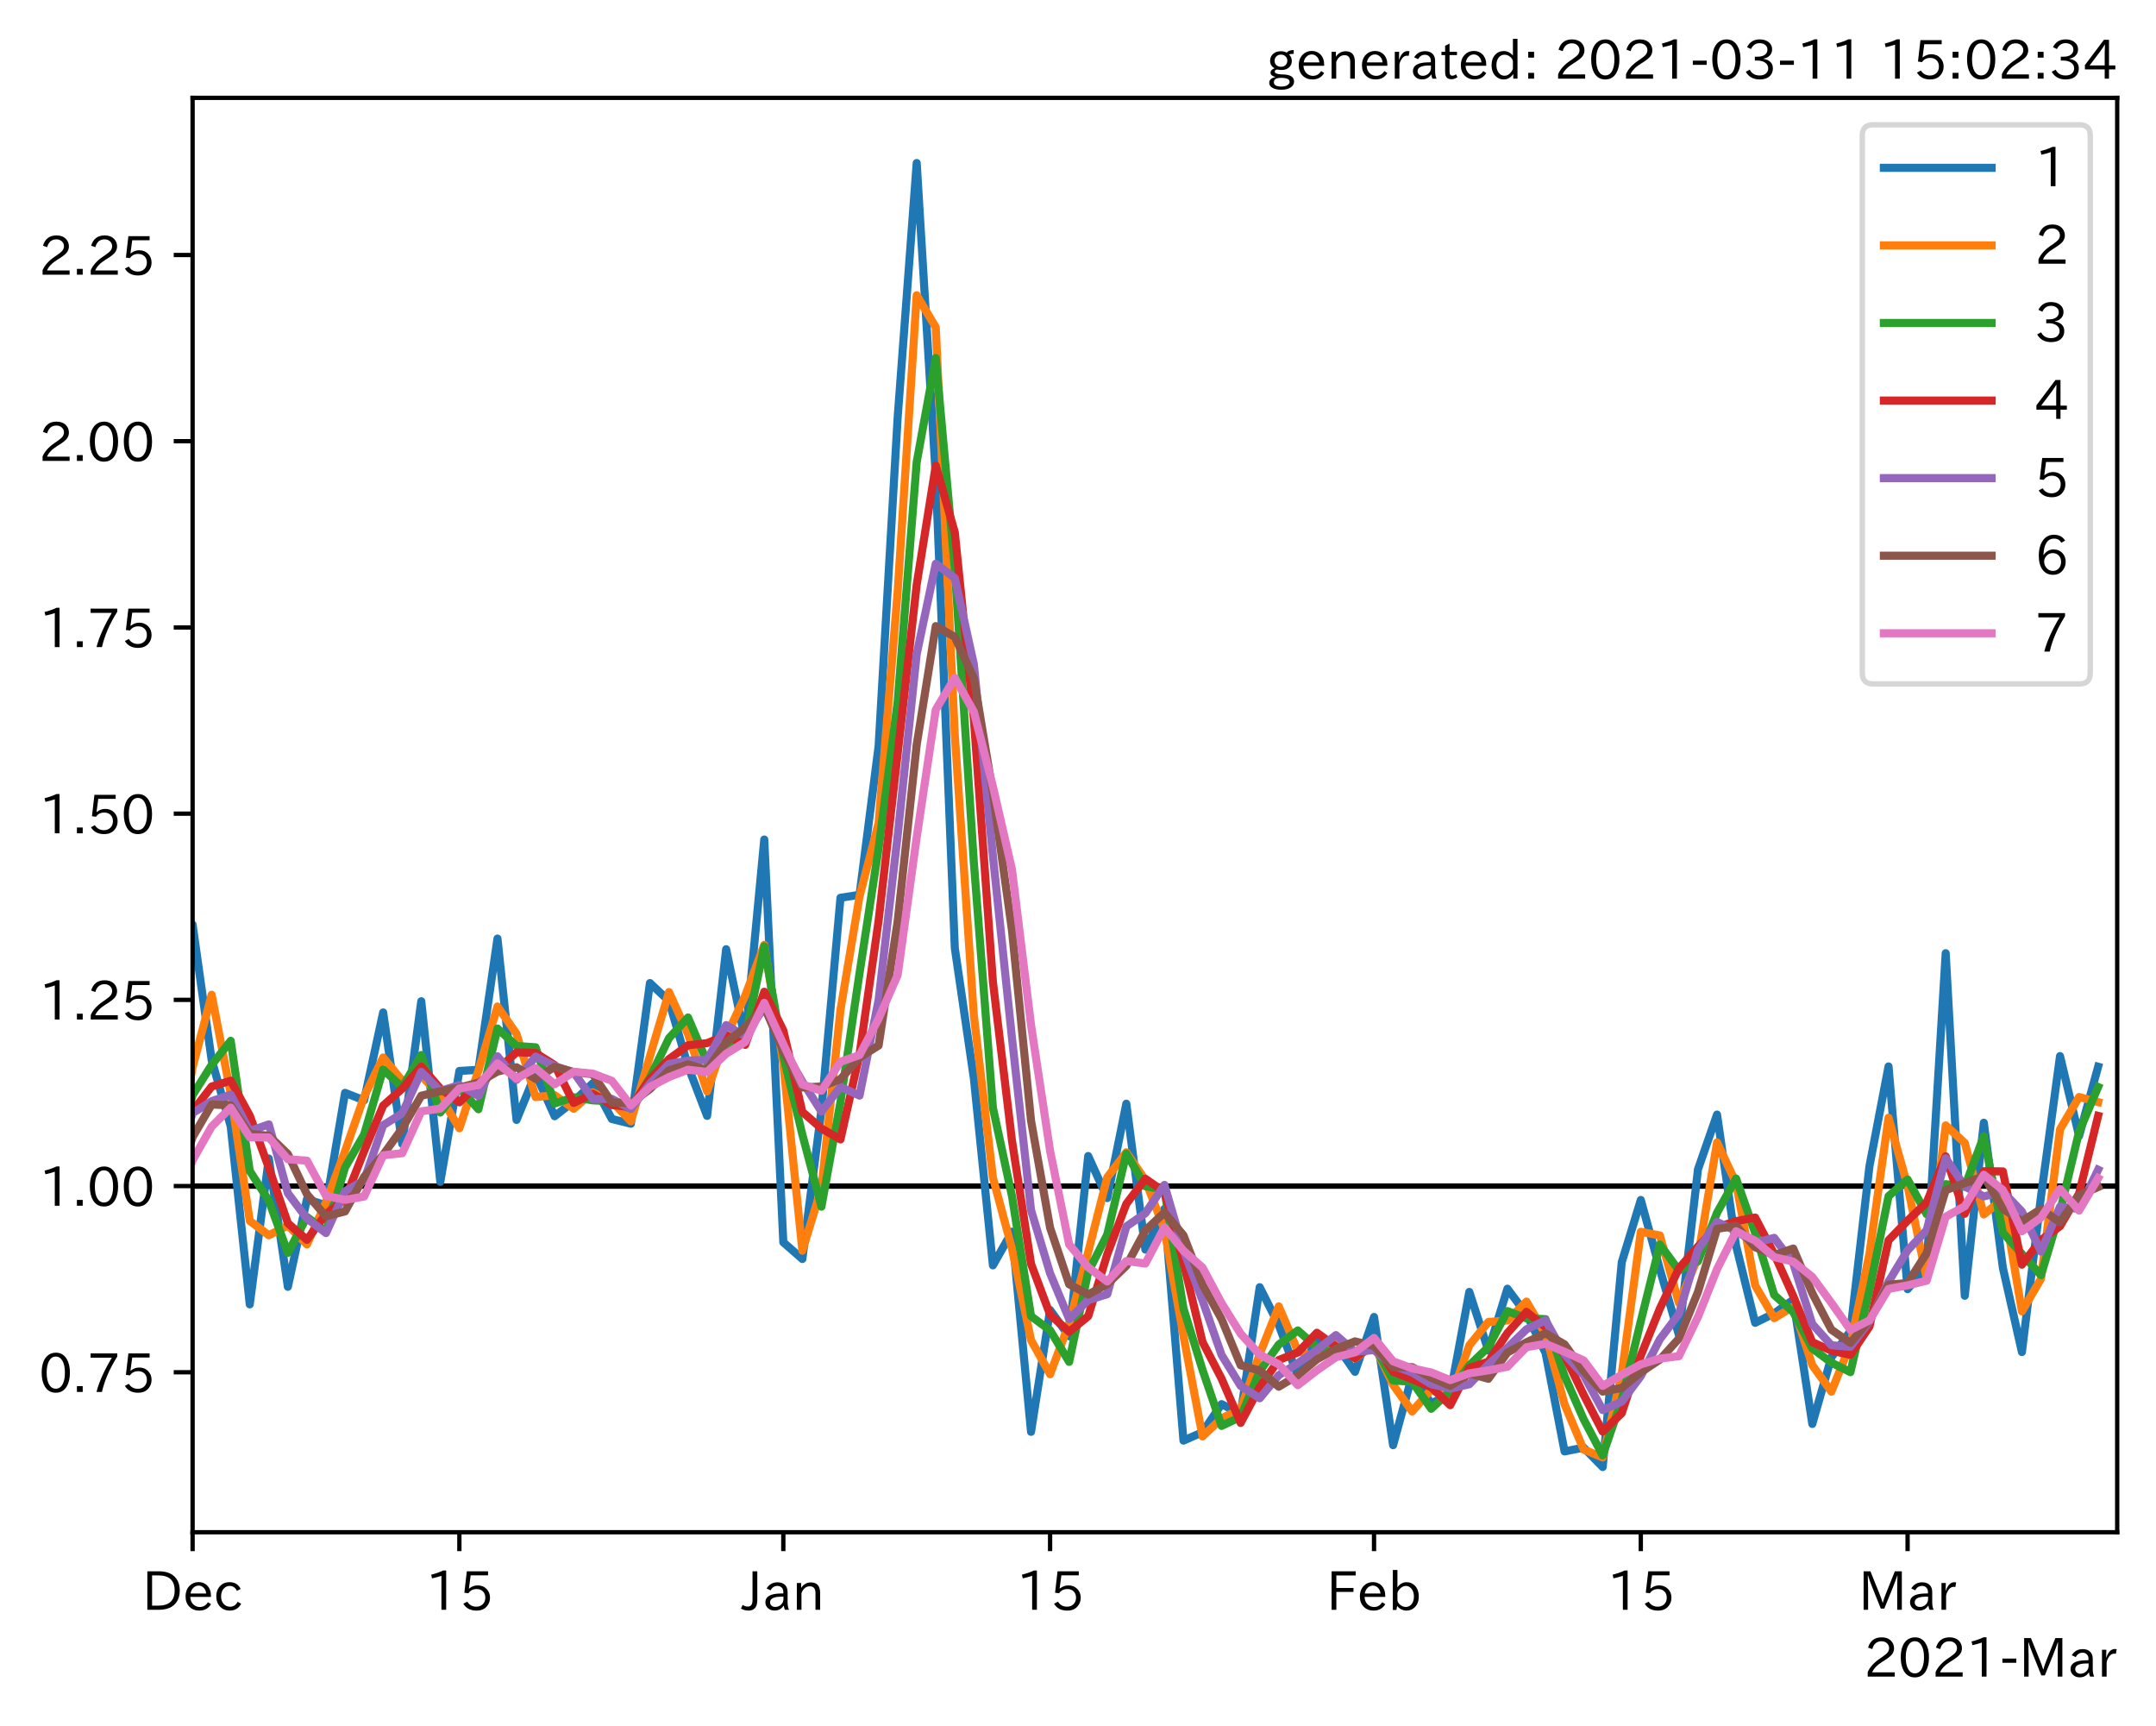 <?xml version="1.0" encoding="utf-8" standalone="no"?>
<!DOCTYPE svg PUBLIC "-//W3C//DTD SVG 1.1//EN"
  "http://www.w3.org/Graphics/SVG/1.1/DTD/svg11.dtd">
<!-- Created with matplotlib (https://matplotlib.org/) -->
<svg height="320.24pt" version="1.1" viewBox="0 0 400.058 320.24" width="400.058pt" xmlns="http://www.w3.org/2000/svg" xmlns:xlink="http://www.w3.org/1999/xlink">
 <defs>
  <style type="text/css">*{stroke-linecap:butt;stroke-linejoin:round;}</style>
 </defs>
 <g id="figure_1">
  <g id="patch_1">
   <path d="M 0 320.24 
L 400.058 320.24 
L 400.058 0 
L 0 0 
z
" style="fill:#ffffff;"/>
  </g>
  <g id="axes_1">
   <g id="patch_2">
    <path d="M 35.737 284.259 
L 392.858 284.259 
L 392.858 18.147 
L 35.737 18.147 
z
" style="fill:#ffffff;"/>
   </g>
   <g id="line2d_1">
    <path clip-path="url(#p5cc35576ca)" d="M 35.737 220.039 
L 392.858 220.039 
" style="fill:none;stroke:#000000;stroke-linecap:square;"/>
   </g>
   <g id="matplotlib.axis_1">
    <g id="xtick_1">
     <g id="line2d_2">
      <defs>
       <path d="M 0 0 
L 0 3.5 
" id="m7ae3e0e9e2" style="stroke:#000000;stroke-width:0.8;"/>
      </defs>
      <g>
       <use style="stroke:#000000;stroke-width:0.8;" x="35.737" xlink:href="#m7ae3e0e9e2" y="284.259"/>
      </g>
     </g>
     <g id="text_1">
      <!-- Dec -->
      <g transform="translate(26.389 298.749)scale(0.1 -0.1)">
       <defs>
        <path d="M 9.516 72.406 
L 31 72.406 
Q 49.359 72.406 59.234 63.281 
Q 69.625 53.812 69.625 36.812 
Q 69.625 16.359 54.938 6.891 
Q 45.703 0.984 30.328 0.984 
L 9.516 0.984 
z
M 18.312 8.688 
L 29.594 8.688 
Q 60.203 8.688 60.203 36.812 
Q 60.203 64.797 30.125 64.797 
L 18.312 64.797 
z
" id="IPAexGothic-68"/>
        <path d="M 13.484 24.906 
Q 13.922 16.266 18.891 11.281 
Q 23.969 6.203 31.203 6.203 
Q 40.719 6.203 46.297 15.094 
L 51.906 11.375 
Q 44.828 -0.484 30.172 -0.484 
Q 19.094 -0.484 11.969 6.594 
Q 4.781 13.812 4.781 25.641 
Q 4.781 38.188 12.312 45.703 
Q 19 52.391 29 52.391 
Q 38.422 52.391 44.781 46.188 
Q 51.906 38.969 51.906 26.906 
L 51.906 24.906 
z
M 43.062 31.203 
Q 42.328 37.984 38.281 41.891 
Q 34.281 45.906 28.812 45.906 
Q 22.469 45.906 17.969 40.484 
Q 14.891 36.812 13.969 31.203 
z
" id="IPAexGothic-101"/>
        <path d="M 51.078 12.25 
Q 44.281 -0.484 29.688 -0.484 
Q 19.188 -0.484 12.312 6.391 
Q 4.891 13.922 4.891 25.984 
Q 4.891 37.938 12.312 45.516 
Q 19.094 52.297 29.391 52.297 
Q 43.953 52.297 50.094 39.703 
L 43.172 36.078 
Q 38.812 45.312 29.688 45.312 
Q 23.688 45.312 19.281 40.922 
Q 13.766 35.406 13.766 25.781 
Q 13.766 16.703 19.094 11.375 
Q 23.781 6.688 30.562 6.688 
Q 39.797 6.688 44.484 15.875 
z
" id="IPAexGothic-99"/>
       </defs>
       <use xlink:href="#IPAexGothic-68"/>
       <use x="75.684" xlink:href="#IPAexGothic-101"/>
       <use x="132.568" xlink:href="#IPAexGothic-99"/>
      </g>
     </g>
    </g>
    <g id="xtick_2">
     <g id="line2d_3">
      <g>
       <use style="stroke:#000000;stroke-width:0.8;" x="85.239" xlink:href="#m7ae3e0e9e2" y="284.259"/>
      </g>
     </g>
     <g id="text_2">
      <!-- 15 -->
      <g transform="translate(78.941 298.749)scale(0.1 -0.1)">
       <defs>
        <path d="M 38.484 0.984 
L 29.688 0.984 
L 29.688 64.109 
Q 21.438 61.281 12.312 59.328 
L 10.688 66.109 
Q 23.734 69.391 32.906 73.922 
L 38.484 73.922 
z
" id="IPAexGothic-49"/>
        <path d="M 18.406 40.672 
Q 25.531 46.297 33.938 46.297 
Q 44 46.297 50.641 39.5 
Q 56.844 33.016 56.844 23.391 
Q 56.844 14.656 51.516 8.016 
Q 44.828 -0.484 31.734 -0.484 
Q 14.984 -0.484 7.328 12.25 
L 14.656 16.062 
Q 20.453 6.781 31.453 6.781 
Q 38.531 6.781 43.266 11.188 
Q 48.141 15.828 48.141 23.484 
Q 48.141 30.719 43.844 35.016 
Q 39.359 39.5 32.125 39.5 
Q 21.969 39.5 16.75 31.688 
L 9.234 32.672 
L 13.812 72.406 
L 53.219 72.406 
L 53.219 64.891 
L 20.953 64.891 
L 17.719 40.672 
z
" id="IPAexGothic-53"/>
       </defs>
       <use xlink:href="#IPAexGothic-49"/>
       <use x="62.988" xlink:href="#IPAexGothic-53"/>
      </g>
     </g>
    </g>
    <g id="xtick_3">
     <g id="line2d_4">
      <g>
       <use style="stroke:#000000;stroke-width:0.8;" x="145.349" xlink:href="#m7ae3e0e9e2" y="284.259"/>
      </g>
     </g>
     <g id="text_3">
      <!-- Jan -->
      <g transform="translate(137.68 298.749)scale(0.1 -0.1)">
       <defs>
        <path d="M 28.422 72.406 
L 28.422 19.281 
Q 28.422 -0.484 11.922 -0.484 
Q 4.734 -0.484 -1.953 3.266 
L 1.312 10.062 
Q 5.906 6.984 10.844 6.984 
Q 19.531 6.984 19.531 18.797 
L 19.531 72.406 
z
" id="IPAexGothic-74"/>
        <path d="M 49.312 0.984 
L 41.75 0.984 
Q 39.984 4.734 39.547 8.688 
L 39.203 8.688 
Q 33.547 -0.391 22.312 -0.391 
Q 14.594 -0.391 9.719 4.5 
Q 5.422 8.797 5.422 14.984 
Q 5.422 30.422 32.031 31.203 
L 38.719 31.391 
L 38.719 33.984 
Q 38.719 39.203 35.75 42.188 
Q 32.625 45.312 27.734 45.312 
Q 19.344 45.312 15.141 37.156 
L 7.719 40.578 
Q 14.656 52 27.938 52 
Q 37.109 52 42.047 46.875 
Q 46.625 42.281 46.625 33.891 
L 46.625 15.578 
Q 46.625 6.25 49.312 0.984 
z
M 38.922 25.391 
L 33.453 25.297 
Q 14.109 24.859 14.109 14.891 
Q 14.109 11.375 16.406 9.078 
Q 19.234 6.297 23.828 6.297 
Q 30.219 6.297 34.906 10.984 
Q 38.922 15.141 38.922 21 
z
" id="IPAexGothic-97"/>
        <path d="M 52 0.984 
L 43.406 0.984 
L 43.406 31.891 
Q 43.406 44.578 32.906 44.578 
Q 22.312 44.578 17.391 31.891 
L 17.391 0.984 
L 8.797 0.984 
L 8.797 50.781 
L 16.797 50.781 
L 16.797 41.797 
Q 23.828 51.812 34.719 51.812 
Q 52 51.812 52 32.375 
z
" id="IPAexGothic-110"/>
       </defs>
       <use xlink:href="#IPAexGothic-74"/>
       <use x="37.988" xlink:href="#IPAexGothic-97"/>
       <use x="92.969" xlink:href="#IPAexGothic-110"/>
      </g>
     </g>
    </g>
    <g id="xtick_4">
     <g id="line2d_5">
      <g>
       <use style="stroke:#000000;stroke-width:0.8;" x="194.85" xlink:href="#m7ae3e0e9e2" y="284.259"/>
      </g>
     </g>
     <g id="text_4">
      <!-- 15 -->
      <g transform="translate(188.552 298.749)scale(0.1 -0.1)">
       <use xlink:href="#IPAexGothic-49"/>
       <use x="62.988" xlink:href="#IPAexGothic-53"/>
      </g>
     </g>
    </g>
    <g id="xtick_5">
     <g id="line2d_6">
      <g>
       <use style="stroke:#000000;stroke-width:0.8;" x="254.96" xlink:href="#m7ae3e0e9e2" y="284.259"/>
      </g>
     </g>
     <g id="text_5">
      <!-- Feb -->
      <g transform="translate(246.136 298.749)scale(0.1 -0.1)">
       <defs>
        <path d="M 54.203 64.703 
L 18.312 64.703 
L 18.312 41.5 
L 50.094 41.5 
L 50.094 34.188 
L 18.312 34.188 
L 18.312 0.984 
L 9.516 0.984 
L 9.516 72.406 
L 54.203 72.406 
z
" id="IPAexGothic-70"/>
        <path d="M 17.578 42.672 
Q 24.219 52.203 34.672 52.203 
Q 43.562 52.203 49.859 45.906 
Q 57.172 38.578 57.172 25.688 
Q 57.172 13.094 49.859 5.812 
Q 43.562 -0.484 34.469 -0.484 
Q 24.359 -0.484 17 8.062 
L 15.766 0.688 
L 9.078 0.688 
L 9.078 74.906 
L 17.578 74.906 
z
M 17.578 31.203 
L 17.578 19.578 
Q 17.578 13.875 23.875 9.375 
Q 28.172 6.297 33.109 6.297 
Q 38.875 6.297 42.875 10.297 
Q 48.188 15.766 48.188 25.484 
Q 48.188 34.281 43.797 39.891 
Q 39.453 45.312 33.203 45.312 
Q 27.484 45.312 22.469 40.281 
Q 17.578 35.406 17.578 31.203 
z
" id="IPAexGothic-98"/>
       </defs>
       <use xlink:href="#IPAexGothic-70"/>
       <use x="57.178" xlink:href="#IPAexGothic-101"/>
       <use x="114.062" xlink:href="#IPAexGothic-98"/>
      </g>
     </g>
    </g>
    <g id="xtick_6">
     <g id="line2d_7">
      <g>
       <use style="stroke:#000000;stroke-width:0.8;" x="304.461" xlink:href="#m7ae3e0e9e2" y="284.259"/>
      </g>
     </g>
     <g id="text_6">
      <!-- 15 -->
      <g transform="translate(298.163 298.749)scale(0.1 -0.1)">
       <use xlink:href="#IPAexGothic-49"/>
       <use x="62.988" xlink:href="#IPAexGothic-53"/>
      </g>
     </g>
    </g>
    <g id="xtick_7">
     <g id="line2d_8">
      <g>
       <use style="stroke:#000000;stroke-width:0.8;" x="353.963" xlink:href="#m7ae3e0e9e2" y="284.259"/>
      </g>
     </g>
     <g id="text_7">
      <!-- Mar -->
      <g transform="translate(344.854 298.749)scale(0.1 -0.1)">
       <defs>
        <path d="M 80.422 0.984 
L 71.828 0.984 
L 71.828 39.594 
Q 71.828 51.266 72.406 64.594 
L 72.016 64.594 
Q 68.062 53.266 63.531 41.797 
L 47.906 3.266 
L 41.406 3.266 
L 25.641 42.578 
Q 20.75 54.781 17.625 64.703 
L 17.234 64.703 
Q 17.828 48.922 17.828 39.891 
L 17.828 0.984 
L 9.516 0.984 
L 9.516 72.406 
L 22.125 72.406 
L 39.109 30.375 
Q 42.141 23 44.828 14.156 
L 45.125 14.156 
Q 47.312 22.125 50.531 30.172 
L 67.438 72.406 
L 80.422 72.406 
z
" id="IPAexGothic-77"/>
        <path d="M 36.078 51.812 
L 34.578 43.266 
Q 32.906 43.609 31.594 43.609 
Q 25.828 43.609 22.078 38.188 
Q 17.391 31.344 17.391 26.172 
L 17.391 0.984 
L 8.797 0.984 
L 8.797 50.781 
L 16.891 50.781 
L 16.5 35.984 
L 16.703 35.984 
Q 22.219 52.203 32.766 52.203 
Q 34.469 52.203 36.078 51.812 
z
" id="IPAexGothic-114"/>
       </defs>
       <use xlink:href="#IPAexGothic-77"/>
       <use x="90.186" xlink:href="#IPAexGothic-97"/>
       <use x="145.166" xlink:href="#IPAexGothic-114"/>
      </g>
     </g>
    </g>
    <g id="text_8">
     <!-- 2021-Mar -->
     <g transform="translate(345.865 311.14)scale(0.1 -0.1)">
      <defs>
       <path d="M 57.172 0.984 
L 6.984 0.984 
L 6.984 9.281 
Q 12.891 23.047 29.594 34.422 
L 32.375 36.281 
Q 40.922 42.141 43.609 45.406 
Q 46.688 49.266 46.688 53.812 
Q 46.688 58.938 43.062 62.547 
Q 39.062 66.547 32.562 66.547 
Q 19.531 66.547 15.484 52 
L 7.766 54.781 
Q 13.328 73.828 33.062 73.828 
Q 43.844 73.828 50.25 67.438 
Q 55.859 61.672 55.859 53.516 
Q 55.859 47.469 52.25 42.531 
Q 48.922 37.75 36.969 30.281 
L 34.859 29 
Q 19.625 19.578 15.281 8.891 
L 57.172 8.891 
z
" id="IPAexGothic-50"/>
       <path d="M 31.844 73.828 
Q 45.016 73.828 52.094 61.625 
Q 57.719 51.953 57.719 36.625 
Q 57.719 21.438 52.094 11.578 
Q 45.125 -0.484 31.5 -0.484 
Q 17.922 -0.484 10.938 11.578 
Q 5.328 21.438 5.328 36.719 
Q 5.328 58.016 15.625 67.719 
Q 22.172 73.828 31.844 73.828 
z
M 31.5 66.656 
Q 23.688 66.656 19.188 58.734 
Q 14.594 50.734 14.594 36.625 
Q 14.594 22.75 19.094 14.797 
Q 23.641 6.984 31.5 6.984 
Q 40.922 6.984 45.453 18.016 
Q 48.438 25.344 48.438 37.109 
Q 48.438 50.875 43.844 58.734 
Q 39.203 66.656 31.5 66.656 
z
" id="IPAexGothic-48"/>
       <path d="M 30.766 26.609 
L 4.984 26.609 
L 4.984 34.422 
L 30.766 34.422 
z
" id="IPAexGothic-45"/>
      </defs>
      <use xlink:href="#IPAexGothic-50"/>
      <use x="62.988" xlink:href="#IPAexGothic-48"/>
      <use x="125.977" xlink:href="#IPAexGothic-50"/>
      <use x="188.965" xlink:href="#IPAexGothic-49"/>
      <use x="251.953" xlink:href="#IPAexGothic-45"/>
      <use x="287.744" xlink:href="#IPAexGothic-77"/>
      <use x="377.93" xlink:href="#IPAexGothic-97"/>
      <use x="432.91" xlink:href="#IPAexGothic-114"/>
     </g>
    </g>
   </g>
   <g id="matplotlib.axis_2">
    <g id="ytick_1">
     <g id="line2d_9">
      <defs>
       <path d="M 0 0 
L -3.5 0 
" id="m52d6c0f9b1" style="stroke:#000000;stroke-width:0.8;"/>
      </defs>
      <g>
       <use style="stroke:#000000;stroke-width:0.8;" x="35.737" xlink:href="#m52d6c0f9b1" y="254.585"/>
      </g>
     </g>
     <g id="text_9">
      <!-- 0.75 -->
      <g transform="translate(7.2 258.33)scale(0.1 -0.1)">
       <defs>
        <path d="M 18.5 0.984 
L 7.719 0.984 
L 7.719 11.766 
L 18.5 11.766 
z
" id="IPAexGothic-46"/>
        <path d="M 56.203 66.609 
Q 34.969 32.906 27.781 0.984 
L 17.672 0.984 
Q 24.703 28.656 46.094 64.5 
L 6.688 64.5 
L 6.688 72.406 
L 56.203 72.406 
z
" id="IPAexGothic-55"/>
       </defs>
       <use xlink:href="#IPAexGothic-48"/>
       <use x="62.988" xlink:href="#IPAexGothic-46"/>
       <use x="89.404" xlink:href="#IPAexGothic-55"/>
       <use x="152.393" xlink:href="#IPAexGothic-53"/>
      </g>
     </g>
    </g>
    <g id="ytick_2">
     <g id="line2d_10">
      <g>
       <use style="stroke:#000000;stroke-width:0.8;" x="35.737" xlink:href="#m52d6c0f9b1" y="220.039"/>
      </g>
     </g>
     <g id="text_10">
      <!-- 1.00 -->
      <g transform="translate(7.2 223.785)scale(0.1 -0.1)">
       <use xlink:href="#IPAexGothic-49"/>
       <use x="62.988" xlink:href="#IPAexGothic-46"/>
       <use x="89.404" xlink:href="#IPAexGothic-48"/>
       <use x="152.393" xlink:href="#IPAexGothic-48"/>
      </g>
     </g>
    </g>
    <g id="ytick_3">
     <g id="line2d_11">
      <g>
       <use style="stroke:#000000;stroke-width:0.8;" x="35.737" xlink:href="#m52d6c0f9b1" y="185.494"/>
      </g>
     </g>
     <g id="text_11">
      <!-- 1.25 -->
      <g transform="translate(7.2 189.239)scale(0.1 -0.1)">
       <use xlink:href="#IPAexGothic-49"/>
       <use x="62.988" xlink:href="#IPAexGothic-46"/>
       <use x="89.404" xlink:href="#IPAexGothic-50"/>
       <use x="152.393" xlink:href="#IPAexGothic-53"/>
      </g>
     </g>
    </g>
    <g id="ytick_4">
     <g id="line2d_12">
      <g>
       <use style="stroke:#000000;stroke-width:0.8;" x="35.737" xlink:href="#m52d6c0f9b1" y="150.948"/>
      </g>
     </g>
     <g id="text_12">
      <!-- 1.50 -->
      <g transform="translate(7.2 154.694)scale(0.1 -0.1)">
       <use xlink:href="#IPAexGothic-49"/>
       <use x="62.988" xlink:href="#IPAexGothic-46"/>
       <use x="89.404" xlink:href="#IPAexGothic-53"/>
       <use x="152.393" xlink:href="#IPAexGothic-48"/>
      </g>
     </g>
    </g>
    <g id="ytick_5">
     <g id="line2d_13">
      <g>
       <use style="stroke:#000000;stroke-width:0.8;" x="35.737" xlink:href="#m52d6c0f9b1" y="116.403"/>
      </g>
     </g>
     <g id="text_13">
      <!-- 1.75 -->
      <g transform="translate(7.2 120.148)scale(0.1 -0.1)">
       <use xlink:href="#IPAexGothic-49"/>
       <use x="62.988" xlink:href="#IPAexGothic-46"/>
       <use x="89.404" xlink:href="#IPAexGothic-55"/>
       <use x="152.393" xlink:href="#IPAexGothic-53"/>
      </g>
     </g>
    </g>
    <g id="ytick_6">
     <g id="line2d_14">
      <g>
       <use style="stroke:#000000;stroke-width:0.8;" x="35.737" xlink:href="#m52d6c0f9b1" y="81.857"/>
      </g>
     </g>
     <g id="text_14">
      <!-- 2.00 -->
      <g transform="translate(7.2 85.602)scale(0.1 -0.1)">
       <use xlink:href="#IPAexGothic-50"/>
       <use x="62.988" xlink:href="#IPAexGothic-46"/>
       <use x="89.404" xlink:href="#IPAexGothic-48"/>
       <use x="152.393" xlink:href="#IPAexGothic-48"/>
      </g>
     </g>
    </g>
    <g id="ytick_7">
     <g id="line2d_15">
      <g>
       <use style="stroke:#000000;stroke-width:0.8;" x="35.737" xlink:href="#m52d6c0f9b1" y="47.311"/>
      </g>
     </g>
     <g id="text_15">
      <!-- 2.25 -->
      <g transform="translate(7.2 51.057)scale(0.1 -0.1)">
       <use xlink:href="#IPAexGothic-50"/>
       <use x="62.988" xlink:href="#IPAexGothic-46"/>
       <use x="89.404" xlink:href="#IPAexGothic-50"/>
       <use x="152.393" xlink:href="#IPAexGothic-53"/>
      </g>
     </g>
    </g>
   </g>
   <g id="line2d_16">
    <path clip-path="url(#p5cc35576ca)" d="M -1 167.257 
L 0.379 163.265 
L 3.915 183.514 
L 7.451 185.341 
L 10.987 243.007 
L 14.522 238.5 
L 18.058 231.375 
L 21.594 207.952 
L 25.13 214.692 
L 28.666 213.01 
L 32.202 220.744 
L 35.737 171.524 
L 39.273 196.648 
L 42.809 208.955 
L 46.345 241.985 
L 49.881 214.927 
L 53.417 238.728 
L 56.953 222.485 
L 60.488 223.597 
L 64.024 202.746 
L 67.56 204.133 
L 71.096 187.827 
L 74.632 212.209 
L 78.168 185.747 
L 81.703 219.254 
L 85.239 198.681 
L 88.775 198.469 
L 92.311 174.122 
L 95.847 207.77 
L 99.383 199.171 
L 102.918 207.081 
L 106.454 204.31 
L 109.99 200.964 
L 113.526 207.594 
L 117.062 208.47 
L 120.598 182.375 
L 124.134 185.693 
L 127.669 197.814 
L 131.205 207.017 
L 134.741 176.095 
L 138.277 192.929 
L 141.813 155.747 
L 145.349 230.473 
L 148.884 233.567 
L 152.42 205.916 
L 155.956 166.555 
L 159.492 166.005 
L 163.028 138.446 
L 166.564 77.461 
L 170.099 30.243 
L 173.635 88.379 
L 177.171 175.892 
L 180.707 200.07 
L 184.243 234.749 
L 187.779 228.503 
L 191.315 265.634 
L 194.85 243.032 
L 198.386 247.901 
L 201.922 214.464 
L 205.458 222.267 
L 208.994 204.754 
L 212.53 231.823 
L 216.065 224.278 
L 219.601 267.263 
L 223.137 265.697 
L 226.673 260.493 
L 230.209 262.315 
L 233.745 238.801 
L 237.28 245.812 
L 240.816 255.237 
L 244.352 248.532 
L 247.888 249.408 
L 251.424 254.5 
L 254.96 244.322 
L 258.496 268.111 
L 262.031 255.17 
L 265.567 260.355 
L 269.103 258.653 
L 272.639 239.673 
L 276.175 250.568 
L 279.711 239.082 
L 283.246 243.808 
L 286.782 250.975 
L 290.318 269.265 
L 293.854 268.561 
L 297.39 272.163 
L 300.926 234.167 
L 304.461 222.617 
L 307.997 235.465 
L 311.533 247.685 
L 315.069 216.941 
L 318.605 206.773 
L 322.141 231.126 
L 325.677 245.41 
L 329.212 243.664 
L 332.748 241.121 
L 336.284 264.169 
L 339.82 251.803 
L 343.356 246.947 
L 346.892 216.315 
L 350.427 197.845 
L 353.963 239.162 
L 357.499 235.097 
L 361.035 176.836 
L 364.571 240.391 
L 368.107 208.291 
L 371.642 235.201 
L 375.178 250.832 
L 378.714 221.97 
L 382.25 195.924 
L 385.786 210.748 
L 389.322 197.896 
" style="fill:none;stroke:#1f77b4;stroke-linecap:square;stroke-width:1.5;"/>
   </g>
   <g id="line2d_17">
    <path clip-path="url(#p5cc35576ca)" d="M -1 170.471 
L 0.379 168.452 
L 3.915 173.667 
L 7.451 184.43 
L 10.987 217.089 
L 14.522 240.775 
L 18.058 234.989 
L 21.594 220.159 
L 25.13 211.36 
L 28.666 213.854 
L 32.202 216.93 
L 35.737 198.013 
L 39.273 184.54 
L 42.809 202.923 
L 46.345 226.501 
L 49.881 229.163 
L 53.417 227.367 
L 56.953 230.865 
L 60.488 223.042 
L 64.024 213.547 
L 67.56 203.441 
L 71.096 196.185 
L 74.632 200.489 
L 78.168 199.529 
L 81.703 203.404 
L 85.239 209.323 
L 88.775 198.575 
L 92.311 186.727 
L 95.847 191.794 
L 99.383 203.531 
L 102.918 203.176 
L 106.454 205.701 
L 109.99 202.646 
L 113.526 204.315 
L 117.062 208.032 
L 120.598 195.946 
L 124.134 184.042 
L 127.669 191.864 
L 131.205 202.483 
L 134.741 192.275 
L 138.277 184.716 
L 141.813 175.28 
L 145.349 197.393 
L 148.884 232.03 
L 152.42 220.434 
L 155.956 187.365 
L 159.492 166.28 
L 163.028 152.687 
L 166.564 109.818 
L 170.099 54.769 
L 173.635 60.728 
L 177.171 136.41 
L 180.707 188.411 
L 184.243 218.481 
L 187.779 231.664 
L 191.315 248.629 
L 194.85 254.949 
L 198.386 245.493 
L 201.922 232.287 
L 205.458 218.42 
L 208.994 213.775 
L 212.53 218.944 
L 216.065 228.105 
L 219.601 247.843 
L 223.137 266.483 
L 226.673 263.131 
L 230.209 261.408 
L 233.745 251.202 
L 237.28 242.36 
L 240.816 250.628 
L 244.352 251.938 
L 247.888 248.971 
L 251.424 251.984 
L 254.96 249.53 
L 258.496 256.912 
L 262.031 261.857 
L 265.567 257.796 
L 269.103 259.508 
L 272.639 249.577 
L 276.175 245.252 
L 279.711 244.971 
L 283.246 241.469 
L 286.782 247.449 
L 290.318 260.547 
L 293.854 268.914 
L 297.39 270.38 
L 300.926 254.897 
L 304.461 228.521 
L 307.997 229.201 
L 311.533 241.735 
L 315.069 233.255 
L 318.605 211.946 
L 322.141 219.483 
L 325.677 238.481 
L 329.212 244.54 
L 332.748 242.4 
L 336.284 253.276 
L 339.82 258.177 
L 343.356 249.402 
L 346.892 232.561 
L 350.427 207.362 
L 353.963 220.039 
L 357.499 237.147 
L 361.035 208.78 
L 364.571 212.027 
L 368.107 225.306 
L 371.642 222.411 
L 375.178 243.282 
L 378.714 237.259 
L 382.25 209.516 
L 385.786 203.514 
L 389.322 204.456 
" style="fill:none;stroke:#ff7f0e;stroke-linecap:square;stroke-width:1.5;"/>
   </g>
   <g id="line2d_18">
    <path clip-path="url(#p5cc35576ca)" d="M -1 169.416 
L 0.379 170.237 
L 3.915 173.611 
L 7.451 177.643 
L 10.987 206.684 
L 14.522 224.621 
L 18.058 237.722 
L 21.594 226.565 
L 25.13 218.36 
L 28.666 211.912 
L 32.202 216.188 
L 35.737 203.177 
L 39.273 197.559 
L 42.809 193.092 
L 46.345 217.219 
L 49.881 222.751 
L 53.417 232.433 
L 56.953 225.76 
L 60.488 228.487 
L 64.024 216.589 
L 67.56 210.474 
L 71.096 198.402 
L 74.632 201.713 
L 78.168 195.72 
L 81.703 206.397 
L 85.239 201.846 
L 88.775 205.789 
L 92.311 190.808 
L 95.847 194.049 
L 99.383 194.29 
L 102.918 204.723 
L 106.454 203.555 
L 109.99 204.138 
L 113.526 204.313 
L 117.062 205.712 
L 120.598 199.926 
L 124.134 192.598 
L 127.669 188.759 
L 131.205 197.077 
L 134.741 194.142 
L 138.277 192.493 
L 141.813 175.552 
L 145.349 195.919 
L 148.884 210.488 
L 152.42 223.865 
L 155.956 204.41 
L 159.492 180.523 
L 163.028 157.418 
L 166.564 130.168 
L 170.099 85.708 
L 173.635 66.413 
L 177.171 105.522 
L 180.707 160.063 
L 184.243 205.524 
L 187.779 221.905 
L 191.315 244.185 
L 194.85 246.795 
L 198.386 252.652 
L 201.922 235.976 
L 205.458 229.032 
L 208.994 214.005 
L 212.53 220.061 
L 216.065 220.746 
L 219.601 242.743 
L 223.137 254.148 
L 226.673 264.528 
L 230.209 262.86 
L 233.745 254.393 
L 237.28 249.435 
L 240.816 246.822 
L 244.352 249.934 
L 247.888 251.101 
L 251.424 250.846 
L 254.96 249.489 
L 258.496 256.114 
L 262.031 256.335 
L 265.567 261.359 
L 269.103 258.082 
L 272.639 253.295 
L 276.175 249.908 
L 279.711 243.232 
L 283.246 244.584 
L 286.782 244.728 
L 290.318 255.259 
L 293.854 263.295 
L 297.39 270.01 
L 300.926 259.669 
L 304.461 245.096 
L 307.997 230.878 
L 311.533 235.683 
L 315.069 233.996 
L 318.605 224.987 
L 322.141 218.641 
L 325.677 228.728 
L 329.212 240.234 
L 332.748 243.412 
L 336.284 250.165 
L 339.82 252.787 
L 343.356 254.565 
L 346.892 239.333 
L 350.427 221.916 
L 353.963 218.809 
L 357.499 225.253 
L 361.035 219.683 
L 364.571 220.162 
L 368.107 210.792 
L 371.642 228.69 
L 375.178 232.635 
L 378.714 236.577 
L 382.25 224.807 
L 385.786 209.928 
L 389.322 201.663 
" style="fill:none;stroke:#2ca02c;stroke-linecap:square;stroke-width:1.5;"/>
   </g>
   <g id="line2d_19">
    <path clip-path="url(#p5cc35576ca)" d="M -1 172.88 
L 0.379 166.926 
L 3.915 173.648 
L 7.451 176.616 
L 10.987 196.832 
L 14.522 215.354 
L 18.058 226.342 
L 21.594 230.884 
L 25.13 223.692 
L 28.666 217.041 
L 32.202 214.172 
L 35.737 206.139 
L 39.273 201.57 
L 42.809 200.487 
L 46.345 206.969 
L 49.881 216.65 
L 53.417 226.935 
L 56.953 230.017 
L 60.488 225.222 
L 64.024 222.482 
L 67.56 213.573 
L 71.096 205.112 
L 74.632 201.972 
L 78.168 197.865 
L 81.703 201.953 
L 85.239 204.504 
L 88.775 201.008 
L 92.311 198.424 
L 95.847 195.22 
L 99.383 195.345 
L 102.918 197.586 
L 106.454 204.62 
L 109.99 202.911 
L 113.526 205.01 
L 117.062 205.363 
L 120.598 200.186 
L 124.134 196.482 
L 127.669 193.918 
L 131.205 193.521 
L 134.741 192.069 
L 138.277 193.84 
L 141.813 183.985 
L 145.349 191.175 
L 148.884 206.282 
L 152.42 209.358 
L 155.956 211.386 
L 159.492 195.596 
L 163.028 170.827 
L 166.564 139.866 
L 170.099 108.481 
L 173.635 86.379 
L 177.171 98.781 
L 180.707 133.46 
L 184.243 182.165 
L 187.779 211.624 
L 191.315 234.47 
L 194.85 243.898 
L 198.386 247.072 
L 201.922 244.18 
L 205.458 232.684 
L 208.994 223.349 
L 212.53 218.682 
L 216.065 221.127 
L 219.601 234.233 
L 223.137 248.967 
L 226.673 255.772 
L 230.209 263.98 
L 233.745 257.343 
L 237.28 252.311 
L 240.816 250.915 
L 244.352 247.252 
L 247.888 249.802 
L 251.424 251.961 
L 254.96 249.251 
L 258.496 254.477 
L 262.031 255.879 
L 265.567 257.355 
L 269.103 260.69 
L 272.639 253.767 
L 276.175 252.62 
L 279.711 247.298 
L 283.246 243.376 
L 286.782 246.217 
L 290.318 251.433 
L 293.854 258.759 
L 297.39 265.594 
L 300.926 262.161 
L 304.461 251.483 
L 307.997 242.762 
L 311.533 235.305 
L 315.069 231.244 
L 318.605 227.687 
L 322.141 226.549 
L 325.677 225.877 
L 329.212 232.635 
L 332.748 240.457 
L 336.284 248.995 
L 339.82 250.577 
L 343.356 251.356 
L 346.892 246.098 
L 350.427 230.095 
L 353.963 226.449 
L 357.499 223.073 
L 361.035 214.52 
L 364.571 225.179 
L 368.107 217.285 
L 371.642 217.315 
L 375.178 234.62 
L 378.714 230.05 
L 382.25 227.485 
L 385.786 221.423 
L 389.322 207.008 
" style="fill:none;stroke:#d62728;stroke-linecap:square;stroke-width:1.5;"/>
   </g>
   <g id="line2d_20">
    <path clip-path="url(#p5cc35576ca)" d="M -1 182.486 
L 0.379 178.559 
L 3.915 170.365 
L 7.451 176.048 
L 10.987 192.414 
L 14.522 206.19 
L 18.058 218.712 
L 21.594 222.854 
L 25.13 227.798 
L 28.666 221.621 
L 32.202 217.79 
L 35.737 206.504 
L 39.273 204.287 
L 42.809 203.075 
L 46.345 209.83 
L 49.881 208.595 
L 53.417 221.37 
L 56.953 226.057 
L 60.488 228.758 
L 64.024 221.003 
L 67.56 218.996 
L 71.096 208.756 
L 74.632 206.558 
L 78.168 198.854 
L 81.703 202.392 
L 85.239 201.304 
L 88.775 203.315 
L 92.311 195.965 
L 95.847 200.338 
L 99.383 196.018 
L 102.918 197.763 
L 106.454 198.954 
L 109.99 203.895 
L 113.526 203.859 
L 117.062 205.708 
L 120.598 201.019 
L 124.134 197.388 
L 127.669 196.749 
L 131.205 196.625 
L 134.741 190.174 
L 138.277 192.242 
L 141.813 186.843 
L 145.349 194.471 
L 148.884 200.674 
L 152.42 206.209 
L 155.956 201.641 
L 159.492 203.26 
L 163.028 185.499 
L 166.564 155.045 
L 170.099 121.357 
L 173.635 104.584 
L 177.171 107.249 
L 180.707 123.234 
L 184.243 158.837 
L 187.779 192.598 
L 191.315 224.497 
L 194.85 236.232 
L 198.386 244.71 
L 201.922 241.204 
L 205.458 240.1 
L 208.994 227.538 
L 212.53 225.088 
L 216.065 219.82 
L 219.601 231.927 
L 223.137 241.283 
L 226.673 251.376 
L 230.209 257.115 
L 233.745 259.41 
L 237.28 255.135 
L 240.816 252.903 
L 244.352 250.443 
L 247.888 247.686 
L 251.424 250.759 
L 254.96 250.475 
L 258.496 253.315 
L 262.031 254.616 
L 265.567 256.79 
L 269.103 257.616 
L 272.639 256.808 
L 276.175 253.135 
L 279.711 250.042 
L 283.246 246.608 
L 286.782 244.938 
L 290.318 251.261 
L 293.854 255.103 
L 297.39 261.597 
L 300.926 260.021 
L 304.461 255.303 
L 307.997 248.456 
L 311.533 243.763 
L 315.069 231.834 
L 318.605 226.689 
L 322.141 228.382 
L 325.677 230.558 
L 329.212 229.642 
L 332.748 234.38 
L 336.284 245.635 
L 339.82 249.563 
L 343.356 249.86 
L 346.892 245.12 
L 350.427 237.777 
L 353.963 231.962 
L 357.499 228.226 
L 361.035 214.881 
L 364.571 220.113 
L 368.107 221.961 
L 371.642 221.066 
L 375.178 224.766 
L 378.714 232.188 
L 382.25 223.853 
L 385.786 224.297 
L 389.322 217.011 
" style="fill:none;stroke:#9467bd;stroke-linecap:square;stroke-width:1.5;"/>
   </g>
   <g id="line2d_21">
    <path clip-path="url(#p5cc35576ca)" d="M -1 186.725 
L 0.379 184.643 
L 3.915 179.395 
L 7.451 172.948 
L 10.987 189.441 
L 14.522 201.174 
L 18.058 210.71 
L 21.594 216.974 
L 25.13 221.526 
L 28.666 225.443 
L 32.202 221.475 
L 35.737 210.964 
L 39.273 204.904 
L 42.809 205.075 
L 46.345 210.365 
L 49.881 210.692 
L 53.417 214.099 
L 56.953 221.556 
L 60.488 225.65 
L 64.024 224.746 
L 67.56 218.326 
L 71.096 214.228 
L 74.632 209.337 
L 78.168 203.273 
L 81.703 202.451 
L 85.239 201.779 
L 88.775 200.835 
L 92.311 198.793 
L 95.847 197.995 
L 99.383 200.144 
L 102.918 197.916 
L 106.454 198.873 
L 109.99 199.291 
L 113.526 204.518 
L 117.062 204.637 
L 120.598 202.046 
L 124.134 198.563 
L 127.669 197.459 
L 131.205 198.507 
L 134.741 193.372 
L 138.277 190.637 
L 141.813 186.652 
L 145.349 195.033 
L 148.884 201.749 
L 152.42 201.56 
L 155.956 200.221 
L 159.492 196.197 
L 163.028 193.968 
L 166.564 170.932 
L 170.099 138.164 
L 173.635 116.155 
L 177.171 118.161 
L 180.707 125.841 
L 184.243 147.133 
L 187.779 172.622 
L 191.315 207.898 
L 194.85 227.781 
L 198.386 238.259 
L 201.922 240.152 
L 205.458 238.242 
L 208.994 234.832 
L 212.53 228.262 
L 216.065 224.953 
L 219.601 229.171 
L 223.137 238.31 
L 226.673 244.729 
L 230.209 253.282 
L 233.745 254.271 
L 237.28 257.263 
L 240.816 255.152 
L 244.352 252.187 
L 247.888 250.271 
L 251.424 248.852 
L 254.96 249.712 
L 258.496 253.638 
L 262.031 253.626 
L 265.567 255.596 
L 269.103 257.103 
L 272.639 254.826 
L 276.175 255.793 
L 279.711 250.914 
L 283.246 249.027 
L 286.782 247.348 
L 290.318 249.411 
L 293.854 254.36 
L 297.39 258.164 
L 300.926 257.488 
L 304.461 254.594 
L 307.997 252.235 
L 311.533 248.328 
L 315.069 239.676 
L 318.605 227.966 
L 322.141 227.439 
L 325.677 231.389 
L 329.212 232.842 
L 332.748 231.631 
L 336.284 239.931 
L 339.82 246.687 
L 343.356 249.131 
L 346.892 244.878 
L 350.427 238.341 
L 353.963 238.009 
L 357.499 232.49 
L 361.035 220.804 
L 364.571 219.487 
L 368.107 218.209 
L 371.642 224.262 
L 375.178 226.546 
L 378.714 224.304 
L 382.25 226.763 
L 385.786 221.753 
L 389.322 220.22 
" style="fill:none;stroke:#8c564b;stroke-linecap:square;stroke-width:1.5;"/>
   </g>
   <g id="line2d_22">
    <path clip-path="url(#p5cc35576ca)" d="M -1 188.31 
L 0.379 186.401 
L 3.915 184.482 
L 7.451 180.256 
L 10.987 185.104 
L 14.522 197.522 
L 18.058 205.893 
L 21.594 210.319 
L 25.13 216.65 
L 28.666 220.341 
L 32.202 224.781 
L 35.737 215.255 
L 39.273 208.999 
L 42.809 205.489 
L 46.345 210.991 
L 49.881 211.025 
L 53.417 215.068 
L 56.953 215.328 
L 60.488 221.85 
L 64.024 222.597 
L 67.56 221.98 
L 71.096 214.328 
L 74.632 213.941 
L 78.168 206.175 
L 81.703 205.664 
L 85.239 201.918 
L 88.775 201.311 
L 92.311 197.271 
L 95.847 200.107 
L 99.383 198.164 
L 102.918 201.154 
L 106.454 198.846 
L 109.99 199.173 
L 113.526 200.504 
L 117.062 205.089 
L 120.598 201.639 
L 124.134 199.809 
L 127.669 198.456 
L 131.205 198.861 
L 134.741 195.483 
L 138.277 193.309 
L 141.813 186.047 
L 145.349 193.73 
L 148.884 201.193 
L 152.42 202.352 
L 155.956 196.981 
L 159.492 195.734 
L 163.028 188.985 
L 166.564 180.894 
L 170.099 155.325 
L 173.635 131.658 
L 177.171 125.759 
L 180.707 132.055 
L 184.243 145.913 
L 187.779 161.317 
L 191.315 190.175 
L 194.85 213.507 
L 198.386 230.866 
L 201.922 235.118 
L 205.458 237.749 
L 208.994 233.947 
L 212.53 234.407 
L 216.065 227.7 
L 219.601 232.03 
L 223.137 235.162 
L 226.673 241.763 
L 230.209 247.426 
L 233.745 251.326 
L 237.28 253.102 
L 240.816 256.976 
L 244.352 254.231 
L 247.888 251.794 
L 251.424 250.885 
L 254.96 248.216 
L 258.496 252.554 
L 262.031 253.858 
L 265.567 254.615 
L 269.103 256.038 
L 272.639 254.78 
L 276.175 254.228 
L 279.711 253.558 
L 283.246 249.926 
L 286.782 249.307 
L 290.318 250.782 
L 293.854 252.379 
L 297.39 257.113 
L 300.926 255.044 
L 304.461 253.118 
L 307.997 252.056 
L 311.533 251.597 
L 315.069 244.312 
L 318.605 235.454 
L 322.141 228.422 
L 325.677 230.172 
L 329.212 233.22 
L 332.748 234.06 
L 336.284 236.891 
L 339.82 241.705 
L 343.356 246.724 
L 346.892 244.955 
L 350.427 239.116 
L 353.963 238.459 
L 357.499 237.598 
L 361.035 225.732 
L 364.571 223.79 
L 368.107 217.94 
L 371.642 220.773 
L 375.178 228.427 
L 378.714 225.902 
L 382.25 220.576 
L 385.786 224.586 
L 389.322 218.576 
" style="fill:none;stroke:#e377c2;stroke-linecap:square;stroke-width:1.5;"/>
   </g>
   <g id="patch_3">
    <path d="M 35.737 284.259 
L 35.737 18.147 
" style="fill:none;stroke:#000000;stroke-linecap:square;stroke-linejoin:miter;stroke-width:0.8;"/>
   </g>
   <g id="patch_4">
    <path d="M 392.858 284.259 
L 392.858 18.147 
" style="fill:none;stroke:#000000;stroke-linecap:square;stroke-linejoin:miter;stroke-width:0.8;"/>
   </g>
   <g id="patch_5">
    <path d="M 35.737 284.259 
L 392.858 284.259 
" style="fill:none;stroke:#000000;stroke-linecap:square;stroke-linejoin:miter;stroke-width:0.8;"/>
   </g>
   <g id="patch_6">
    <path d="M 35.737 18.147 
L 392.858 18.147 
" style="fill:none;stroke:#000000;stroke-linecap:square;stroke-linejoin:miter;stroke-width:0.8;"/>
   </g>
   <g id="legend_1">
    <g id="patch_7">
     <path d="M 347.559 126.881 
L 385.858 126.881 
Q 387.858 126.881 387.858 124.881 
L 387.858 25.147 
Q 387.858 23.147 385.858 23.147 
L 347.559 23.147 
Q 345.559 23.147 345.559 25.147 
L 345.559 124.881 
Q 345.559 126.881 347.559 126.881 
z
" style="fill:#ffffff;opacity:0.8;stroke:#cccccc;stroke-linejoin:miter;"/>
    </g>
    <g id="line2d_23">
     <path d="M 349.559 31.137 
L 369.559 31.137 
" style="fill:none;stroke:#1f77b4;stroke-linecap:square;stroke-width:1.5;"/>
    </g>
    <g id="line2d_24"/>
    <g id="text_16">
     <!-- 1 -->
     <g transform="translate(377.559 34.637)scale(0.1 -0.1)">
      <use xlink:href="#IPAexGothic-49"/>
     </g>
    </g>
    <g id="line2d_25">
     <path d="M 349.559 45.528 
L 369.559 45.528 
" style="fill:none;stroke:#ff7f0e;stroke-linecap:square;stroke-width:1.5;"/>
    </g>
    <g id="line2d_26"/>
    <g id="text_17">
     <!-- 2 -->
     <g transform="translate(377.559 49.028)scale(0.1 -0.1)">
      <use xlink:href="#IPAexGothic-50"/>
     </g>
    </g>
    <g id="line2d_27">
     <path d="M 349.559 59.919 
L 369.559 59.919 
" style="fill:none;stroke:#2ca02c;stroke-linecap:square;stroke-width:1.5;"/>
    </g>
    <g id="line2d_28"/>
    <g id="text_18">
     <!-- 3 -->
     <g transform="translate(377.559 63.419)scale(0.1 -0.1)">
      <defs>
       <path d="M 37.203 37.797 
Q 54.781 34.625 54.781 19.969 
Q 54.781 11.188 48.875 5.562 
Q 42.328 -0.484 30.375 -0.484 
Q 12.453 -0.484 4.5 13.766 
L 11.812 17.672 
Q 17.328 6.891 30.281 6.891 
Q 37.891 6.891 42.094 10.797 
Q 46.094 14.5 46.094 20.172 
Q 46.094 26.859 40.094 30.906 
Q 34.625 34.578 25.688 34.578 
L 21.297 34.578 
L 21.297 41.703 
L 25.875 41.703 
Q 34.859 41.703 39.594 45.125 
Q 44.672 48.734 44.672 54.828 
Q 44.672 61.469 38.969 64.656 
Q 35.297 66.844 30.172 66.844 
Q 19.344 66.844 14.109 55.906 
L 6.781 59.422 
Q 14.016 73.828 30.281 73.828 
Q 40.578 73.828 46.969 68.656 
Q 53.375 63.578 53.375 55.219 
Q 53.375 47.312 47.172 42.281 
Q 43.172 39.062 37.203 38.188 
z
" id="IPAexGothic-51"/>
      </defs>
      <use xlink:href="#IPAexGothic-51"/>
     </g>
    </g>
    <g id="line2d_29">
     <path d="M 349.559 74.309 
L 369.559 74.309 
" style="fill:none;stroke:#d62728;stroke-linecap:square;stroke-width:1.5;"/>
    </g>
    <g id="line2d_30"/>
    <g id="text_19">
     <!-- 4 -->
     <g transform="translate(377.559 77.809)scale(0.1 -0.1)">
      <defs>
       <path d="M 59.578 18.109 
L 47.797 18.109 
L 47.797 0.984 
L 39.797 0.984 
L 39.797 18.109 
L 3.078 18.109 
L 3.078 26.125 
L 38.375 73.094 
L 47.797 73.094 
L 47.797 25.531 
L 59.578 25.531 
z
M 40.281 64.203 
L 39.984 64.203 
Q 35.594 57.125 31.297 51.312 
L 11.859 25.531 
L 39.797 25.531 
L 39.797 49.125 
Q 39.797 54.391 40.281 64.203 
z
" id="IPAexGothic-52"/>
      </defs>
      <use xlink:href="#IPAexGothic-52"/>
     </g>
    </g>
    <g id="line2d_31">
     <path d="M 349.559 88.7 
L 369.559 88.7 
" style="fill:none;stroke:#9467bd;stroke-linecap:square;stroke-width:1.5;"/>
    </g>
    <g id="line2d_32"/>
    <g id="text_20">
     <!-- 5 -->
     <g transform="translate(377.559 92.2)scale(0.1 -0.1)">
      <use xlink:href="#IPAexGothic-53"/>
     </g>
    </g>
    <g id="line2d_33">
     <path d="M 349.559 103.09 
L 369.559 103.09 
" style="fill:none;stroke:#8c564b;stroke-linecap:square;stroke-width:1.5;"/>
    </g>
    <g id="line2d_34"/>
    <g id="text_21">
     <!-- 6 -->
     <g transform="translate(377.559 106.59)scale(0.1 -0.1)">
      <defs>
       <path d="M 16.5 36.375 
Q 23.578 46.578 34.906 46.578 
Q 45.406 46.578 51.812 39.266 
Q 57.422 32.906 57.422 23.781 
Q 57.422 13.812 51.125 6.781 
Q 44.578 -0.484 34.031 -0.484 
Q 21.484 -0.484 14.406 9.078 
Q 7.516 18.406 7.516 34.812 
Q 7.516 53.516 15.828 64.203 
Q 23.344 73.828 35.5 73.828 
Q 49.859 73.828 56.391 62.891 
L 49.219 58.984 
Q 45.219 66.656 35.938 66.656 
Q 17.484 66.656 16.109 36.375 
z
M 33.453 39.797 
Q 26.312 39.797 21.625 34.469 
Q 17.438 29.688 17.438 24.078 
Q 17.438 18.062 21.141 13.188 
Q 26.125 6.688 33.734 6.688 
Q 41.703 6.688 45.953 13.188 
Q 48.828 17.625 48.828 23.484 
Q 48.828 30.375 45.016 34.812 
Q 40.625 39.797 33.453 39.797 
z
" id="IPAexGothic-54"/>
      </defs>
      <use xlink:href="#IPAexGothic-54"/>
     </g>
    </g>
    <g id="line2d_35">
     <path d="M 349.559 117.481 
L 369.559 117.481 
" style="fill:none;stroke:#e377c2;stroke-linecap:square;stroke-width:1.5;"/>
    </g>
    <g id="line2d_36"/>
    <g id="text_22">
     <!-- 7 -->
     <g transform="translate(377.559 120.981)scale(0.1 -0.1)">
      <use xlink:href="#IPAexGothic-55"/>
     </g>
    </g>
   </g>
  </g>
  <g id="text_23">
   <!-- generated: 2021-03-11 15:02:34 -->
   <g transform="translate(234.962 14.691)scale(0.1 -0.1)">
    <defs>
     <path d="M 20.797 17.969 
Q 15.719 17.531 15.719 14.062 
Q 15.719 9.578 27.547 8.984 
L 33.297 8.688 
Q 51.609 7.766 51.609 -4.594 
Q 51.609 -10.938 45.703 -14.984 
Q 39.359 -19.578 28.031 -19.578 
Q 17.781 -19.578 11.531 -16.062 
Q 5.516 -12.641 5.516 -6.688 
Q 5.516 1.312 16.797 3.859 
L 16.797 4.203 
Q 7.906 6.453 7.906 12.156 
Q 7.906 17.438 15.531 20.266 
Q 7.125 24.609 7.125 34.078 
Q 7.125 41.406 12.016 46.297 
Q 17.625 51.906 27.156 51.906 
Q 33.203 51.906 37.844 49.266 
Q 41.406 53.953 50.922 54.109 
L 50.922 47.078 
Q 44.344 46.922 42.234 45.906 
Q 47.406 40.828 47.406 33.891 
Q 47.406 27 42.719 22.266 
Q 37.5 17.094 28.328 17.094 
Q 24.422 17.094 20.797 17.969 
z
M 27.094 45.609 
Q 22.016 45.609 18.703 42.281 
Q 15.438 39.016 15.438 34.078 
Q 15.438 29.25 18.5 26.312 
Q 21.828 23 27.438 23 
Q 32.719 23 35.891 26.219 
Q 39.109 29.391 39.109 34.422 
Q 39.109 39.016 35.891 42.188 
Q 32.516 45.609 27.094 45.609 
z
M 27.391 2.484 
Q 14.109 2.484 14.109 -5.719 
Q 14.109 -13.672 28.125 -13.672 
Q 37.156 -13.672 41.219 -9.469 
Q 43.312 -7.516 43.312 -4.891 
Q 43.312 2.484 27.391 2.484 
z
" id="IPAexGothic-103"/>
     <path d="M 33.203 3.766 
Q 27.641 -0.094 21.828 -0.094 
Q 10.203 -0.094 10.203 12.984 
L 10.203 44.672 
L 3.422 44.672 
L 3.422 50.781 
L 10.203 50.781 
L 10.203 61.969 
L 18.406 66.062 
L 18.406 50.781 
L 32.234 50.781 
L 32.234 44.672 
L 18.406 44.672 
L 18.406 14.156 
Q 18.406 6.5 23.641 6.5 
Q 27.156 6.5 30.328 9.188 
z
" id="IPAexGothic-116"/>
     <path d="M 52.984 0.984 
L 45.172 0.984 
L 45.172 9.672 
Q 38.141 -0.484 27.391 -0.484 
Q 18.453 -0.484 12.312 5.812 
Q 4.891 13.188 4.891 25.984 
Q 4.891 38.531 12.062 45.906 
Q 18.266 52.203 27.391 52.203 
Q 37.25 52.203 44.484 43.891 
L 44.484 74.906 
L 52.984 74.906 
z
M 44.484 20.359 
L 44.484 32.766 
Q 44.484 37.703 38.375 42.281 
Q 34.078 45.406 28.953 45.406 
Q 23.188 45.406 19.188 41.406 
Q 13.875 36.078 13.875 26.219 
Q 13.875 17.328 18.266 11.719 
Q 22.516 6.391 28.859 6.391 
Q 36.281 6.391 41.5 13.672 
Q 44.484 17.719 44.484 20.359 
z
" id="IPAexGothic-100"/>
     <path d="M 21.391 39.984 
L 10.5 39.984 
L 10.5 50.781 
L 21.391 50.781 
z
M 21.391 0.984 
L 10.5 0.984 
L 10.5 11.766 
L 21.391 11.766 
z
" id="IPAexGothic-58"/>
     <path id="IPAexGothic-32"/>
    </defs>
    <use xlink:href="#IPAexGothic-103"/>
    <use x="55.518" xlink:href="#IPAexGothic-101"/>
    <use x="112.402" xlink:href="#IPAexGothic-110"/>
    <use x="172.803" xlink:href="#IPAexGothic-101"/>
    <use x="229.688" xlink:href="#IPAexGothic-114"/>
    <use x="266.699" xlink:href="#IPAexGothic-97"/>
    <use x="321.68" xlink:href="#IPAexGothic-116"/>
    <use x="356.299" xlink:href="#IPAexGothic-101"/>
    <use x="413.184" xlink:href="#IPAexGothic-100"/>
    <use x="475.586" xlink:href="#IPAexGothic-58"/>
    <use x="507.568" xlink:href="#IPAexGothic-32"/>
    <use x="534.57" xlink:href="#IPAexGothic-50"/>
    <use x="597.559" xlink:href="#IPAexGothic-48"/>
    <use x="660.547" xlink:href="#IPAexGothic-50"/>
    <use x="723.535" xlink:href="#IPAexGothic-49"/>
    <use x="786.523" xlink:href="#IPAexGothic-45"/>
    <use x="822.314" xlink:href="#IPAexGothic-48"/>
    <use x="885.303" xlink:href="#IPAexGothic-51"/>
    <use x="948.291" xlink:href="#IPAexGothic-45"/>
    <use x="984.082" xlink:href="#IPAexGothic-49"/>
    <use x="1047.07" xlink:href="#IPAexGothic-49"/>
    <use x="1110.059" xlink:href="#IPAexGothic-32"/>
    <use x="1137.061" xlink:href="#IPAexGothic-49"/>
    <use x="1200.049" xlink:href="#IPAexGothic-53"/>
    <use x="1263.037" xlink:href="#IPAexGothic-58"/>
    <use x="1295.02" xlink:href="#IPAexGothic-48"/>
    <use x="1358.008" xlink:href="#IPAexGothic-50"/>
    <use x="1420.996" xlink:href="#IPAexGothic-58"/>
    <use x="1452.979" xlink:href="#IPAexGothic-51"/>
    <use x="1515.967" xlink:href="#IPAexGothic-52"/>
   </g>
  </g>
 </g>
 <defs>
  <clipPath id="p5cc35576ca">
   <rect height="266.112" width="357.12" x="35.737" y="18.147"/>
  </clipPath>
 </defs>
</svg>

